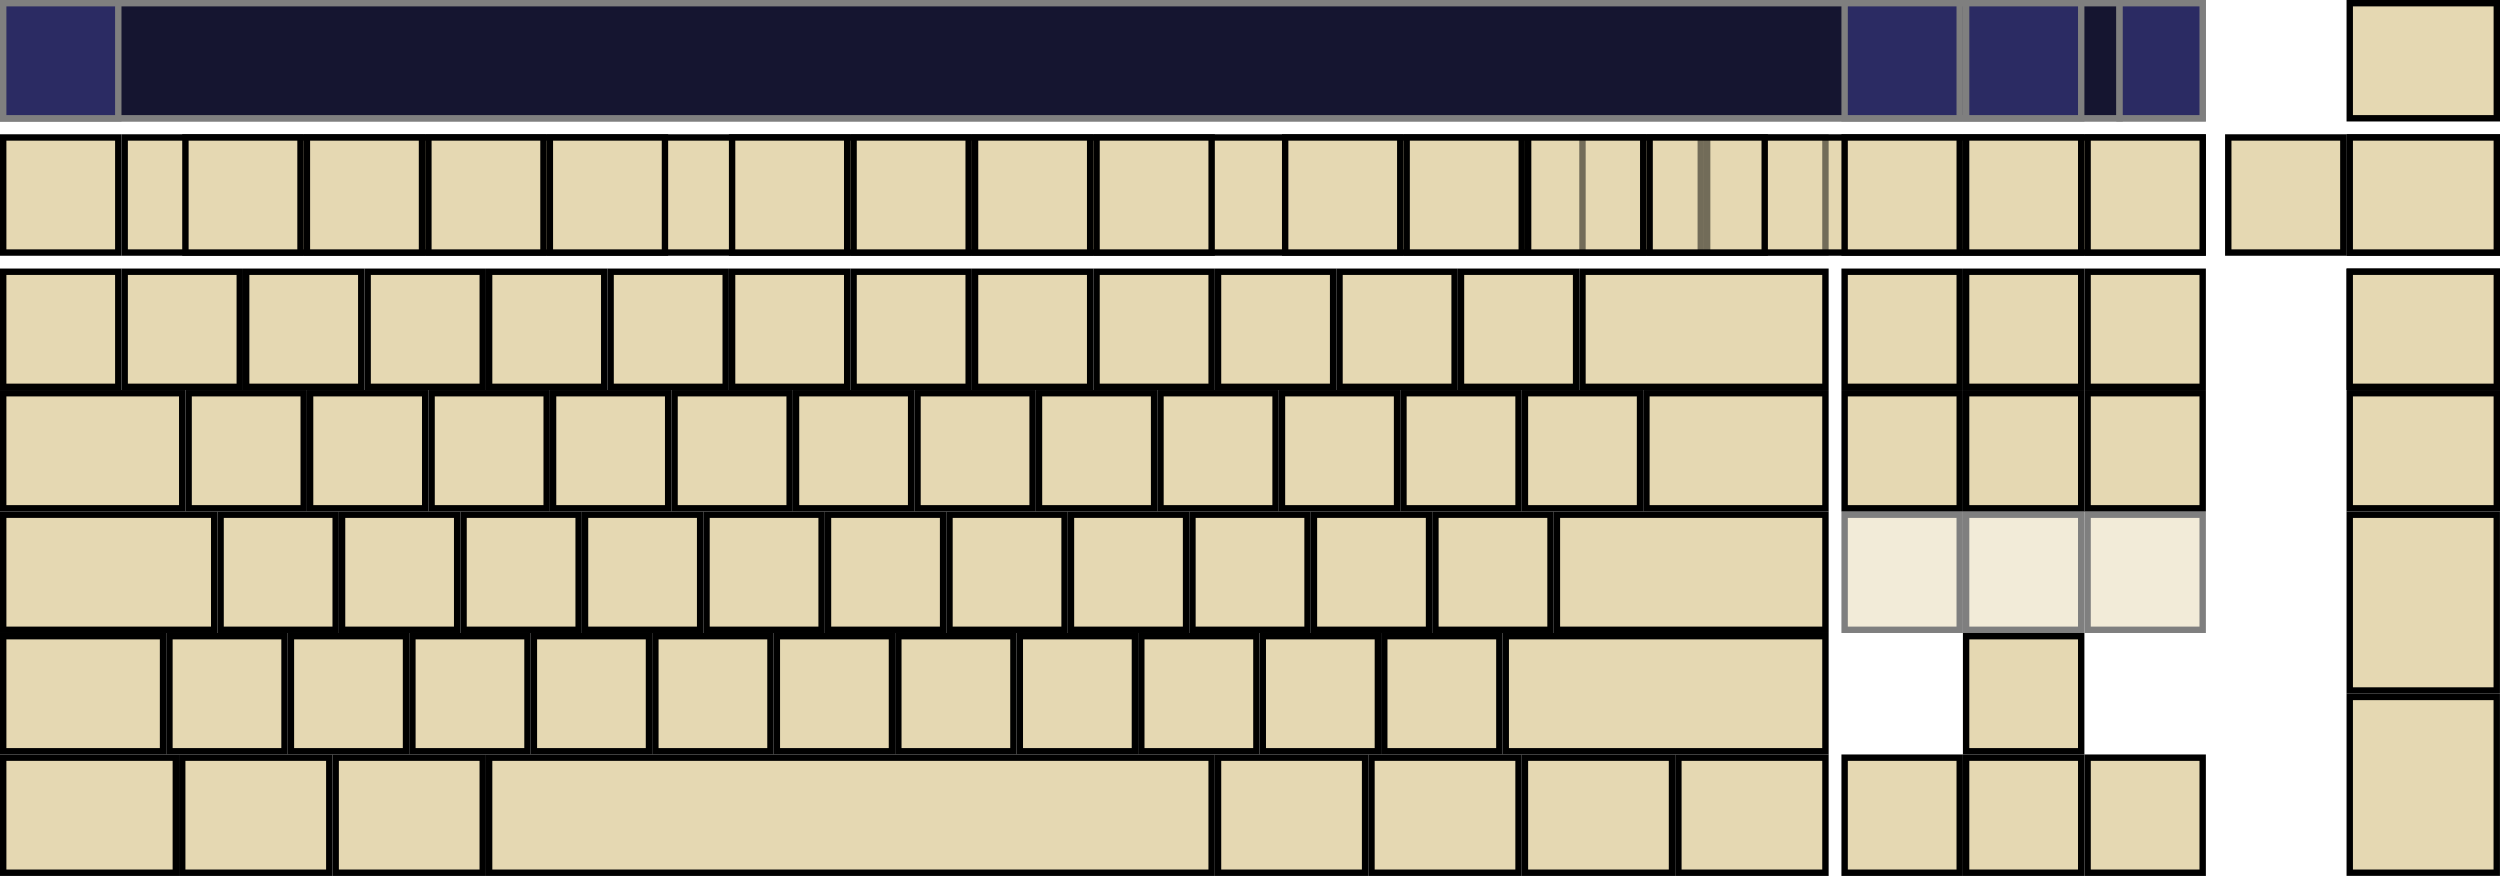 <svg id="full-alpha" xmlns:rdf="http://www.w3.org/1999/02/22-rdf-syntax-ns#" xmlns="http://www.w3.org/2000/svg" height="137" width="391" version="1.0" enable-background="new" xmlns:cc="http://creativecommons.org/ns#" xmlns:dc="http://purl.org/dc/elements/1.1/">
 <defs id="defs4958">
  <filter id="filter3145">
   <feBlend id="feBlend3147" in2="BackgroundImage" mode="darken"/>
  </filter>
 </defs>
 <rect id="wordlistbar" height="18" width="344" stroke="#7f7f7f" y=".5" x=".5" fill="#151530"/>
 <rect id="wordlistbg" height="18" width="331" stroke="#7f7f7f" y=".5" x=".5" fill="#151530"/>
 <rect id="punctuation" height="18" width="18" stroke="#7f7f7f" y=".5" x="288.5" fill="#2b2b63"/>
 <rect id="stealthmode" height="18" width="18" stroke="#7f7f7f" y=".5" x=".5" fill="#2b2b63"/>
 <rect id="learnmode" height="18" width="18" stroke="#7f7f7f" y=".5" x="307.5" fill="#2b2b63"/>
 <rect id="dictionaries" height="18" width="13" stroke="#7f7f7f" y=".5" x="331.5" fill="#2b2b63"/>
 <rect id="inputline" style="stroke:#000;fill:#e5d8b2" height="18" width="325.0" y="21.5" x="19.5"/>
 <rect id="RALT" height="18" width="23" stroke="#000" y="118.5" x="190.5" fill="#e5d8b2"/>
 <rect id="AB01" height="18" width="18" stroke="#000" y="99.5" x="45.5" fill="#e5d8b2"/>
 <rect id="AE02" height="18" width="18" stroke="#000" y="42.5" x="38.5" fill="#e5d8b2"/>
 <rect id="AE03" height="18" width="18" stroke="#000" y="42.5" x="57.5" fill="#e5d8b2"/>
 <rect id="AD09" height="18" width="18" stroke="#000" y="61.5" x="181.5" fill="#e5d8b2"/>
 <rect id="AE01" height="18" width="18" stroke="#000" y="42.5" x="19.5" fill="#e5d8b2"/>
 <rect id="AE06" height="18" width="18" stroke="#000" y="42.5" x="114.5" fill="#e5d8b2"/>
 <rect id="AE07" height="18" width="18" stroke="#000" y="42.5" x="133.5" fill="#e5d8b2"/>
 <rect id="AE04" height="18" width="18" stroke="#000" y="42.5" x="76.5" fill="#e5d8b2"/>
 <rect id="AE05" height="18" width="18" stroke="#000" y="42.5" x="95.5" fill="#e5d8b2"/>
 <rect id="AD03" height="18" width="18" stroke="#000" y="61.5" x="67.5" fill="#e5d8b2"/>
 <rect id="AD02" height="18" width="18" stroke="#000" y="61.5" x="48.5" fill="#e5d8b2"/>
 <rect id="AD01" height="18" width="18" stroke="#000" y="61.5" x="29.5" fill="#e5d8b2"/>
 <rect id="AE09" height="18" width="18" stroke="#000" y="42.5" x="171.5" fill="#e5d8b2"/>
 <rect id="AD07" height="18" width="18" stroke="#000" y="61.5" x="143.5" fill="#e5d8b2"/>
 <rect id="AD06" height="18" width="18" stroke="#000" y="61.5" x="124.5" fill="#e5d8b2"/>
 <rect id="AD05" height="18" width="18" stroke="#000" y="61.5" x="105.5" fill="#e5d8b2"/>
 <rect id="AD04" height="18" width="18" stroke="#000" y="61.5" x="86.5" fill="#e5d8b2"/>
 <rect id="AB10" height="18" width="18" stroke="#000" y="99.5" x="216.5" fill="#e5d8b2"/>
 <rect id="AC11" height="18" width="18" stroke="#000" y="80.5" x="224.5" fill="#e5d8b2"/>
 <rect id="AC10" height="18" width="18" stroke="#000" y="80.5" x="205.5" fill="#e5d8b2"/>
 <rect id="RCTL" height="18" width="23" stroke="#000" y="118.5" x="262.5" fill="#e5d8b2"/>
 <rect id="LCTL" height="18" width="27" stroke="#000" y="118.5" x=".5" fill="#e5d8b2"/>
 <rect id="TAB" height="18" width="28" stroke="#000" y="61.5" x=".5" fill="#e5d8b2"/>
 <rect id="LALT" height="18" width="23" stroke="#000" y="118.5" x="52.5" fill="#e5d8b2"/>
 <rect id="TLDE" height="18" width="18" stroke="#000" y="42.5" x=".5" fill="#e5d8b2"/>
 <rect id="LSGT" height="18" width="18" stroke="#000" y="99.5" x="26.5" fill="#e5d8b2"/>
 <rect id="LFSH" height="18" width="25" stroke="#000" y="99.5" x=".5" fill="#e5d8b2"/>
 <rect id="BKSP" height="18" width="38" stroke="#000" y="42.5" x="247.5" fill="#e5d8b2"/>
 <rect id="CAPS" height="18" width="33" stroke="#000" y="80.5" x=".5" fill="#e5d8b2"/>
 <rect id="BKSL" height="18" width="28" stroke="#000" y="61.5" x="257.5" fill="#e5d8b2"/>
 <rect id="RTRN" height="18" width="42" stroke="#000" y="80.5" x="243.5" fill="#e5d8b2"/>
 <rect id="MENU" height="18" width="23" stroke="#000" y="118.5" x="238.5" fill="#e5d8b2"/>
 <rect id="AD10" height="18" width="18" stroke="#000" y="61.5" x="200.5" fill="#e5d8b2"/>
 <rect id="AD11" height="18" width="18" stroke="#000" y="61.5" x="219.5" fill="#e5d8b2"/>
 <rect id="AD12" height="18" width="18" stroke="#000" y="61.5" x="238.5" fill="#e5d8b2"/>
 <rect id="AB08" height="18" width="18" stroke="#000" y="99.5" x="178.5" fill="#e5d8b2"/>
 <rect id="AE11" height="18" width="18" stroke="#000" y="42.5" x="209.5" fill="#e5d8b2"/>
 <rect id="AE10" height="18" width="18" stroke="#000" y="42.5" x="190.5" fill="#e5d8b2"/>
 <rect id="AE12" height="18" width="18" stroke="#000" y="42.5" x="228.5" fill="#e5d8b2"/>
 <rect id="AC04" height="18" width="18" stroke="#000" y="80.5" x="91.5" fill="#e5d8b2"/>
 <rect id="AC05" height="18" width="18" stroke="#000" y="80.5" x="110.5" fill="#e5d8b2"/>
 <rect id="AC06" height="18" width="18" stroke="#000" y="80.5" x="129.5" fill="#e5d8b2"/>
 <rect id="AC07" height="18" width="18" stroke="#000" y="80.5" x="148.5" fill="#e5d8b2"/>
 <rect id="AB09" height="18" width="18" stroke="#000" y="99.5" x="197.5" fill="#e5d8b2"/>
 <rect id="AC01" height="18" width="18" stroke="#000" y="80.5" x="34.5" fill="#e5d8b2"/>
 <rect id="AC02" height="18" width="18" stroke="#000" y="80.5" x="53.5" fill="#e5d8b2"/>
 <rect id="AC03" height="18" width="18" stroke="#000" y="80.5" x="72.5" fill="#e5d8b2"/>
 <rect id="AB05" height="18" width="18" stroke="#000" y="99.5" x="121.5" fill="#e5d8b2"/>
 <rect id="AB04" height="18" width="18" stroke="#000" y="99.5" x="102.5" fill="#e5d8b2"/>
 <rect id="AE08" height="18" width="18" stroke="#000" y="42.5" x="152.5" fill="#e5d8b2"/>
 <rect id="AB06" height="18" width="18" stroke="#000" y="99.5" x="140.5" fill="#e5d8b2"/>
 <rect id="AC08" height="18" width="18" stroke="#000" y="80.5" x="167.5" fill="#e5d8b2"/>
 <rect id="AC09" height="18" width="18" stroke="#000" y="80.5" x="186.5" fill="#e5d8b2"/>
 <rect id="AB03" height="18" width="18" stroke="#000" y="99.5" x="83.5" fill="#e5d8b2"/>
 <rect id="AB02" height="18" width="18" stroke="#000" y="99.5" x="64.5" fill="#e5d8b2"/>
 <rect id="AD08" height="18" width="18" stroke="#000" y="61.5" x="162.5" fill="#e5d8b2"/>
 <rect id="RWIN" height="18" width="23" stroke="#000" y="118.5" x="214.5" fill="#e5d8b2"/>
 <rect id="SPCE" height="18" width="113" stroke="#000" y="118.5" x="76.5" fill="#e5d8b2"/>
 <rect id="RTSH" height="18" width="50" stroke="#000" y="99.5" x="235.5" fill="#e5d8b2"/>
 <rect id="LWIN" height="18" width="23" stroke="#000" y="118.5" x="28.5" fill="#e5d8b2"/>
 <rect id="AB07" height="18" width="18" stroke="#000" y="99.5" x="159.5" fill="#e5d8b2"/>
 <rect id="INS" height="18" width="18" stroke="#000" y="42.5" x="288.5" fill="#e5d8b2"/>
 <rect id="HOME" height="18" width="18" stroke="#000" y="42.5" x="307.5" fill="#e5d8b2"/>
 <rect id="DELE" height="18" width="18" stroke="#000" y="61.5" x="288.5" fill="#e5d8b2"/>
 <rect id="END" height="18" width="18" stroke="#000" y="61.5" x="307.5" fill="#e5d8b2"/>
 <rect id="PGUP" height="18" width="18" stroke="#000" y="42.5" x="326.5" fill="#e5d8b2"/>
 <rect id="PGDN" height="18" width="18" stroke="#000" y="61.5" x="326.5" fill="#e5d8b2"/>
 <rect id="UP" height="18" width="18" stroke="#000" y="99.5" x="307.5" fill="#e5d8b2"/>
 <rect id="DOWN" height="18" width="18" stroke="#000" y="118.5" x="307.5" fill="#e5d8b2"/>
 <rect id="LEFT" height="18" width="18" stroke="#000" y="118.5" x="288.5" fill="#e5d8b2"/>
 <rect id="RGHT" height="18" width="18" stroke="#000" y="118.5" x="326.5" fill="#e5d8b2"/>
 <rect id="F10" style="stroke:#000;fill:#e5d8b2" height="18" width="18" y="21.5" x="220"/>
 <rect id="F3" style="stroke:#000;fill:#e5d8b2" height="18" width="18" y="21.5" x="67"/>
 <rect id="F2" style="stroke:#000;fill:#e5d8b2" height="18" width="18" y="21.5" x="48"/>
 <rect id="ESC" height="18" width="18" stroke="#000" y="21.5" x=".5" fill="#e5d8b2"/>
 <rect id="F12" style="stroke:#000;fill:#e5d8b2" height="18" width="18" y="21.5" x="258"/>
 <rect id="F11" style="stroke:#000;fill:#e5d8b2" height="18" width="18" y="21.5" x="239"/>
 <rect id="F9" style="stroke:#000;fill:#e5d8b2" height="18" width="18" y="21.5" x="201"/>
 <rect id="F6" style="stroke:#000;fill:#e5d8b2" height="18" width="18" y="21.5" x="133.5"/>
 <rect id="F7" style="stroke:#000;fill:#e5d8b2" height="18" width="18" y="21.5" x="152.5"/>
 <rect id="F1" style="stroke:#000;fill:#e5d8b2" height="18" width="18" y="21.5" x="29"/>
 <rect id="F4" style="stroke:#000;fill:#e5d8b2" height="18" width="18" y="21.5" x="86"/>
 <rect id="F8" style="stroke:#000;fill:#e5d8b2" height="18" width="18" y="21.5" x="171.5"/>
 <rect id="F5" style="stroke:#000;fill:#e5d8b2" height="18" width="18" y="21.5" x="114.5"/>
 <rect id="Prnt" height="18" width="18" stroke="#000" y="21.5" x="288.5" fill="#e5d8b2"/>
 <rect id="Scroll" height="18" width="18" stroke="#000" y="21.5" x="307.5" fill="#e5d8b2"/>
 <rect id="Pause" height="18" width="18" stroke="#000" y="21.5" x="326.5" fill="#e5d8b2"/>
 <rect id="hide.wp" height="18" width="23" stroke="#000" y="0.5" x="367.5" fill="#e5d8b2"/>
 <rect id="hide" height="18" width="23" stroke="#000" y="21.5" x="367.5" fill="#e5d8b2"/>
 <rect id="move.wp" height="18" width="23" stroke="#000" y="21.5" x="367.5" fill="#e5d8b2"/>
 <rect id="move" height="18" width="23" stroke="#000" y="42.5" x="367.5" fill="#e5d8b2"/>
 <rect id="showclick.wp" height="18" width="23" stroke="#000" y="42.5" x="367.5" fill="#e5d8b2"/>
 <rect id="showclick" height="18" width="23" stroke="#000" y="61.5" x="367.5" fill="#e5d8b2"/>
 <rect id="layer0" style="stroke-width:1" height="27.491" width="22.991" stroke="#000" y="80.504" x="367.5" stroke-width="1.009" fill="#e5d8b2"/>
 <rect id="layer1" style="stroke-width:1" height="27.491" width="22.991" stroke="#000" y="109" x="367.5" stroke-width="1.009" fill="#e5d8b2"/>
 <g id="layer2" style="opacity:.5;filter:url(#filter3145)">
  <rect id="middleclick" style="stroke:#000;fill:#e5d8b2" height="18" width="18.5" y="21.5" x="247.5"/>
  <rect id="secondaryclick" style="stroke:#000;fill:#e5d8b2" height="18" width="18.5" y="21.5" x="267"/>
  <rect id="doubleclick" style="stroke:#000;fill:#e5d8b2" height="18" width="18" y="80.5" x="288.5"/>
  <rect id="dragclick" style="stroke:#000;fill:#e5d8b2" height="18" width="18" y="80.5" x="307.5"/>
  <rect id="hoverclick" style="stroke:#000;fill:#e5d8b2" height="18" width="18" y="80.5" x="326.5"/>
 </g>
 <rect id="filler0" style="stroke:#000;fill:#e5d8b2" height="18" width="18" y="21.5" x="348.5"/>
</svg>
